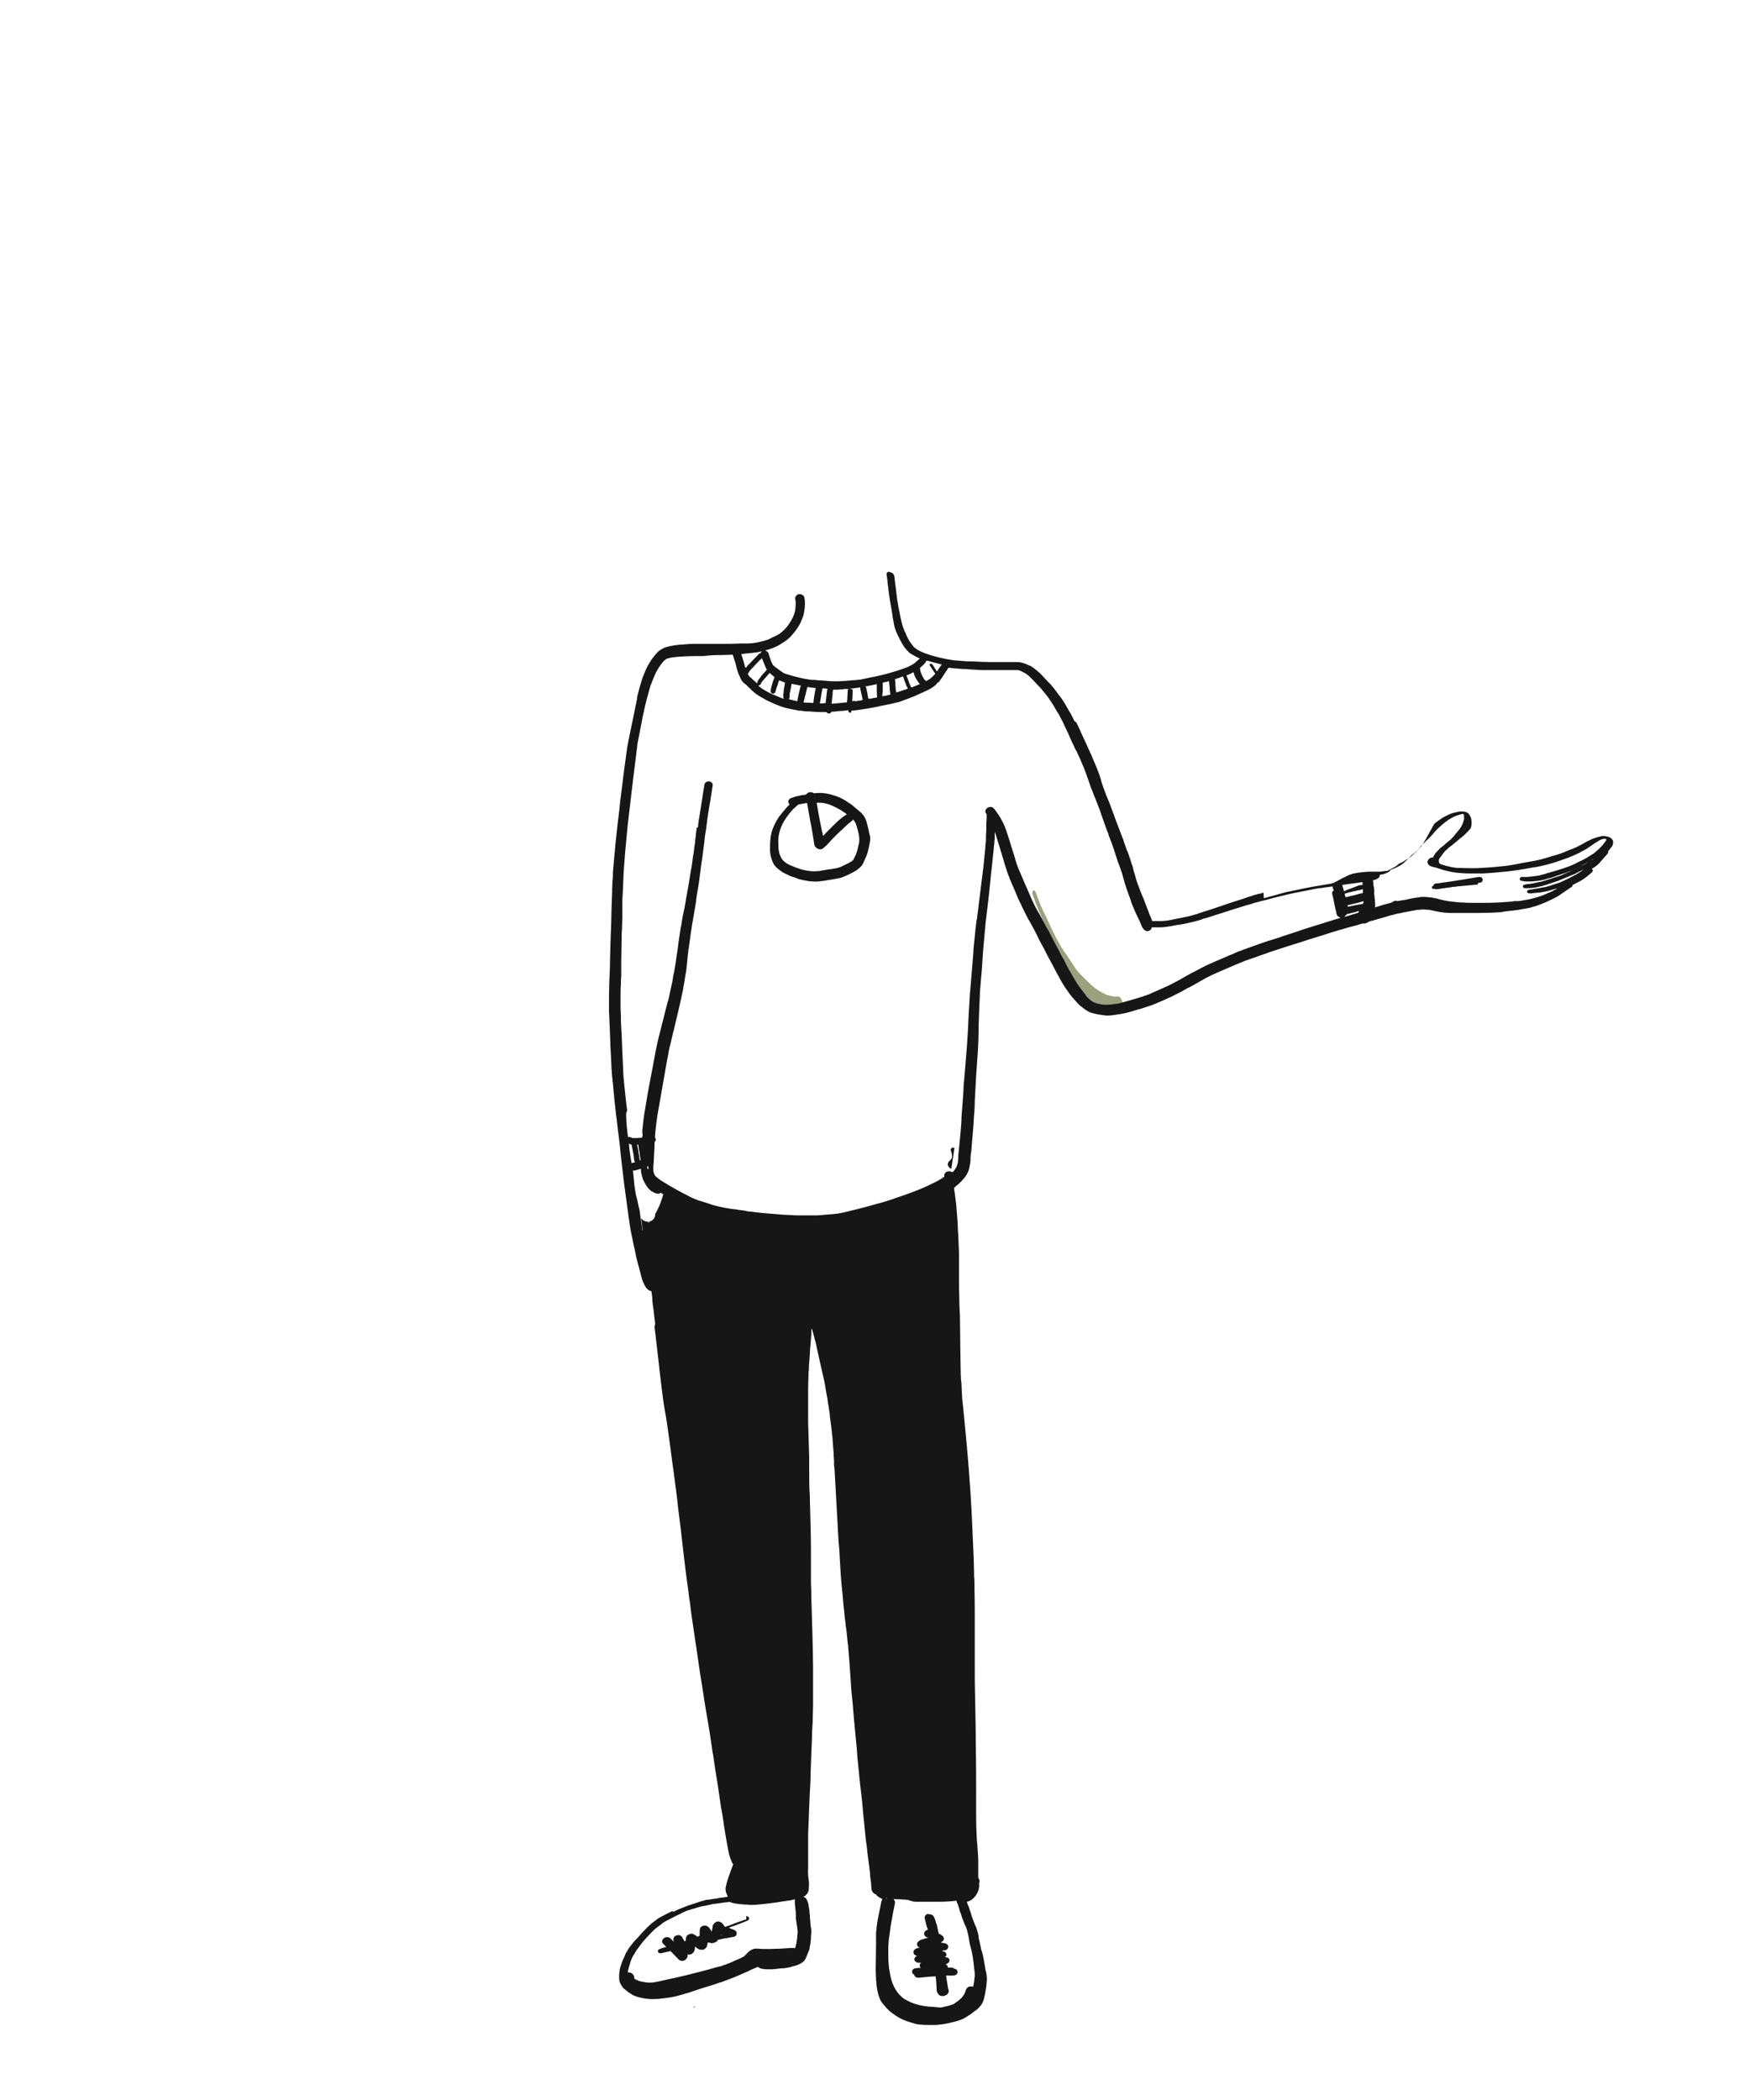 <svg width="500" height="600" xmlns="http://www.w3.org/2000/svg"><g fill="none" fill-rule="evenodd"><path d="M295.185 254.45c-.3.4-.3.9-.1 1.3.5 1.4 1 2.8 1.6 4.2.5 1.2 1 2.3 1.5 3.5.5 1.1.8 2.1 1.3 3.2.4 1.2.9 2.3 1.5 3.5.4.9.8 1.7 1.2 2.6.5.9 1 1.9 1.5 2.8.6 1 1.1 2.1 1.7 3.1.7 1.2 1.3 2.4 2.2 3.5.4.5.9 1 1.3 1.5.4.4.8.9 1.2 1.3.5.6 1.1 1.1 1.6 1.6.5.4 1 .9 1.5 1.3.3.3.7.5 1.1.7.2.2.5.3.7.4.3.2.7.3 1 .4.6.2 1.2.4 1.8.4.7.1 1.4-.2 2-.4.3-.2.5-.5.7-.9.2-.5.3-.9.3-1.4 0-.5-.1-1-.3-1.4-.1-.2-.2-.3-.3-.5-.2-.3-.5-.4-.8-.5-.2 0-.3.1-.5.1h-.4c-.2 0-.4-.1-.6-.1-.4-.1-.7-.2-1-.2-.1 0-.3-.1-.4-.1-.5-.1-.9-.4-1.3-.6-.5-.3-1-.5-1.4-.8-.9-.6-1.7-1.2-2.4-1.9l-2.4-2.4c-.4-.4-.8-.8-1.1-1.2-.4-.4-.7-.9-1-1.4-.7-1-1.3-1.9-1.9-2.9l-.9-1.2c-.3-.5-.6-1-.9-1.4-.5-1-1.1-1.9-1.6-2.9s-1-2.1-1.5-3.1c-.5-1.1-1-2.1-1.5-3.2-.5-1-1-2-1.4-3.1-.4-1.1-.9-2.2-1.3-3.4-.1-.2-.2-.4-.4-.4-.1-.2-.2-.1-.3 0" fill="#9BA17F"/><g fill="#161616"><path d="M271.6 328.359s0 .1 0 0c.1.4.2.8.3 1.1.1.4.1.9.1 1.3 0 .1 0 .1-.1.2 0 .1-.1.1-.1.2l-.5.5c-.3.3-.5.6-.5 1s.2.7.5 1c.2.1.3.2.5.3l.9-6c-.2 0-.4-.1-.6-.1l-.5.5m-73.6 245.2c.1 0 .3 0 .4-.1.1-.1.2-.3.4-.4-.3.2-.5.3-.8.5m223.8-321.6c-2.4.2-4.7.4-7.1.7-.8.1-1.6.1-2.4.2-.4 0-.8.1-1.3.1-.4 0-.9.1-1.3.2h-.2c-.1 0-.2 0-.3.1-.1.1-.1.2-.1.3 0 .2.2.4.4.4.5 0 1-.1 1.6-.1.5-.1 1-.1 1.5-.2.9-.1 1.8-.2 2.6-.3 2.2-.2 4.4-.4 6.7-.6.1 0 .2 0 .3-.1.1-.1.1-.2.1-.3 0-.1 0-.2-.1-.3-.1 0-.2-.1-.4-.1"/><path d="M422.5 250.559c-1.8.3-3.7.6-5.5.9-2.3.4-4.6.7-6.9 1-.2 0-.4.2-.5.4-.1.2-.2.4-.1.6.1.2.2.4.4.5.2.1.4.1.7.1 2.3-.3 4.5-.7 6.8-1 1.9-.3 3.8-.6 5.6-.9.5-.1.7-.6.6-1-.1-.2-.2-.4-.4-.5-.1-.1-.3-.1-.4-.1h-.3m-195.7 0c.1 0 .1 0 .2.1 0 0-.1 0-.2-.1m8-21.2c.8.1 1.6.3 2.4.6 1 .4 2 .9 3 1.5.4.2.7.5 1.1.7.3.2.6.5.9.7.6.5 1.3 1 1.8 1.6.1.2.3.4.4.6.3.7.5 1.5.7 2.2.2.7.3 1.4.4 2v1.3c-.1.4-.2.9-.3 1.3-.1.3-.1.6-.2.9-.2.7-.4 1.3-.7 1.9-.2.3-.3.7-.5 1-.2.2-.4.4-.6.5-.5.3-1 .6-1.5.8-.7.3-1.3.7-2 .9-.4.1-.9.3-1.4.3-.4.1-.9.2-1.3.2-1 .2-2 .3-3 .5-.9.1-1.8.1-2.7 0-.7-.1-1.4-.2-2.1-.4-.4-.1-.8-.2-1.2-.4-.4-.1-.7-.2-1.1-.4-.8-.3-1.6-.6-2.3-1.1-.4-.3-.8-.6-1.1-1-.2-.3-.4-.6-.5-.9-.3-.6-.4-1.1-.5-1.7-.1-.5-.1-.9-.1-1.4 0-1-.1-2 .1-2.9.1-.5.2-1 .4-1.6.2-.6.4-1.1.7-1.7.3-.6.7-1.2 1.1-1.8.4-.6.9-1.2 1.4-1.8.6-.7 1.3-1.3 2-1.9.4-.1.7-.1 1.1-.2.3-.1.7-.1 1.1-.2l1.8-.3c.7.2 1.7.2 2.7.2m-2.1-2.7c-.7.1-1.5.2-2.2.3-.4.1-.8.2-1.2.2-1.1.2-2.1.4-3.1.8-.1 0-.2.1-.3.1-.2.1-.4.3-.5.4-.2.3-.2.6-.1.9.1.2.1.3.3.5-.7.6-1.3 1.4-1.9 2.1-.5.6-1.1 1.3-1.5 2-.5.7-.8 1.5-1.2 2.3-.9 2-1 4.2-1 6.4 0 .4 0 .9.1 1.3.1.7.3 1.3.5 1.9.1.2.1.3.2.5l.3.6c.1.2.3.4.4.5.2.3.5.5.8.8l1.2.9c.5.3 1.2.6 1.8.9.6.3 1.2.5 1.9.7.3.1.7.3 1 .4l1.2.3c1 .2 2.1.4 3.1.4 1 .1 2-.1 2.9-.2.4-.1.8-.1 1.2-.2l1.8-.3c.3-.1.7-.1 1-.2.2 0 .4-.1.6-.1.5-.1 1.1-.4 1.6-.6.6-.3 1.1-.5 1.7-.8.3-.2.6-.3.9-.5.4-.2.7-.4 1-.7.2-.1.4-.3.6-.5.2-.2.4-.4.6-.7l.3-.6c.5-1.1 1-2.1 1.3-3.3.1-.6.3-1.2.4-1.9.1-.3.1-.7.2-1.1 0-.3.1-.6 0-1 0-.3-.1-.6-.2-.9-.2-1.1-.5-2.3-.8-3.4-.2-.7-.5-1.3-.9-1.9-.5-.6-1.1-1.2-1.8-1.7-.5-.4-.9-.8-1.4-1.2-.5-.4-1.1-.7-1.6-1.1-.4-.3-.8-.5-1.2-.7-.4-.2-.7-.4-1.1-.5-.4-.2-.9-.4-1.4-.5-.5-.2-.9-.3-1.4-.4-.7-.2-1.4-.2-2.1-.3h-.5c-.5 0-1 0-1.5.1"/><path d="M231.2 226.359c-.3.1-.6.3-.8.5 0 .1-.1.2-.1.3-.1.2-.1.4 0 .6.4 2.3.8 4.5 1.2 6.8.4 1.9.7 3.8 1 5.7 0 .2 0 .3.1.5 0 .2 0 .4.1.7 0 .2.1.3.2.4.1.2.2.3.4.4.2.2.6.4 1 .4s.7-.1 1-.4c.4-.3.8-.7 1.1-1 .3-.4.7-.7 1-1.1.3-.3.5-.6.8-.8.5-.6 1.1-1.1 1.7-1.7.5-.5 1.1-1 1.6-1.5.6-.6 1.2-1.1 1.9-1.6.4-.3.5-1 .2-1.4-.2-.3-.5-.5-.8-.5-.3-.1-.8-.1-1 .1-1.3.8-2.4 1.8-3.5 2.9l-1.5 1.5-1 1c-.2.2-.4.5-.6.7l-.3-1.2c-.2-1-.4-1.9-.6-2.9-.5-2.5-.9-5-1.3-7.5 0-.3-.3-.5-.6-.7-.2-.1-.4-.2-.6-.2h-.6m-26.7 326.8h-.1.1m1.5-.4c.1 0 .1.1.2.1-.1 0-.2 0-.2.1v-.2m7-4.3c-.1 0-.2.1-.4.1-.3.1-.5.2-.8.3-.6.2-1.2.4-1.7.6-1 .4-2 .8-3 1.1-.1-.2-.2-.4-.4-.6-.1-.2-.2-.3-.4-.5-.1-.1-.2-.1-.3-.2-.1-.1-.2-.1-.2-.1-.3-.2-.7-.2-1-.1-.3.1-.6.3-.8.5-.1.1-.2.3-.3.5-.1.2-.1.4-.1.6-.1.3-.1.7-.2 1v.2h-.1c-.1-.3-.3-.5-.5-.8-.1-.2-.2-.3-.4-.5-.3-.2-.6-.4-1-.4-.6 0-1.3.3-1.4.9-.1.4-.1.7-.1 1.1v.9c-.2.1-.4.2-.7.3l-.1-.1c-.2-.3-.6-.4-.9-.6-.3-.2-.7-.2-1.1-.1l-.6.3c-.2.1-.3.3-.4.5-.1.1-.1.2-.1.3 0 .2 0 .3-.1.5v.4c-.1 0-.2.1-.3.1-.1-.1-.1-.2-.2-.3-.2-.3-.4-.6-.5-.9-.3-.5-1-.7-1.5-.5-.6.1-1 .6-1 1.1 0 .3.1.5.1.7l-.9-.9c-.2-.2-.6-.4-1-.4s-.7.1-1 .4c-.3.2-.4.5-.4.8v.3c.1.2.2.4.4.5.3.3.5.6.8.8-.4.1-.7.2-1.1.3-.3.1-.6.2-1 .4-.3.1-.4.5-.3.7.1.3.5.5.9.4l2.7-.6c.8.8 1.5 1.6 2.3 2.4.2.2.6.4 1 .4.3 0 .7-.1 1-.4.2-.2.4-.4.5-.7.1-.2.1-.4 0-.7h.8c.6-.2 1-.6 1.2-1.1 0-.1.1-.2.1-.4 0-.3.1-.5.1-.8.2.2.4.3.6.5.4.3 1 .5 1.6.4.6-.1 1.1-.6 1.2-1.1.1-.3.1-.6.2-.9.1 0 .2-.1.3-.1.1.1.2.1.3.1.3.1.5.2.8.1.2 0 .5-.1.7-.2.1-.1.3-.1.4-.2.2-.1.3-.3.4-.5.4-.1.8-.2 1.3-.3.4-.1.8-.2 1.2-.2.7-.1 1.4-.3 2.1-.4.5-.1.8-.5.8-1s-.4-.8-.8-1c-.2-.1-.4-.1-.6-.2-.3-.1-.6-.2-.8-.4.5-.2 1-.4 1.4-.5.7-.3 1.4-.5 2.1-.8.3-.1.6-.2 1-.4.2-.1.3-.1.5-.2.1 0 .2-.1.2-.1.1 0 .1-.1.2-.1.3-.1.4-.5.3-.7 0-.1-.1-.2-.2-.3-.2-.1-.3-.2-.5-.2h-.1c.1.9 0 1-.2 1m52-1.6c-.6.2-.9.7-.8 1.2.1.6.3 1.1.4 1.7.1.2.1.5.2.7 0 .1 0 .1.1.2 0 .1 0 .2.1.3l.1.4c-.4.1-.7.3-.9.6-.3.4-.2.9.2 1.3.2.2.5.3.8.3h.1c-.2.1-.4.1-.6.2-.2.1-.5.1-.7.2-.2.1-.5.2-.7.2-.2.1-.5.2-.7.4-.3.2-.6.5-.6.9s.3.9.8 1c-.2 0-.3.1-.5.1-.3.1-.7.2-.9.4-.2.2-.4.5-.4.8 0 .3.1.6.4.8l.6.3c-.1 0-.2.1-.2.1-.2.1-.4.3-.5.6-.1.2-.1.3 0 .5s.1.3.3.4l.3.2c.1.1.3.1.4.1h.9c-.2.1-.3.3-.4.5-.1.3 0 .8.3 1-.5 0-1 0-1.4.1-.3 0-.6.1-.8.3-.2.2-.3.4-.3.7 0 .4.2.7.6.8 0 .2.1.4.3.6.2.2.5.3.7.3h.4c1-.1 2.1-.2 3.1-.3.5 0 1.1-.1 1.6-.1.1.6.2 1.2.2 1.8 0 .5.1 1 .1 1.5v.4c0 .2 0 .5.1.7l.3.6c.2.3.6.6.9.6.3 0 .6.1.9 0 .3-.1.5-.2.8-.4.2-.2.3-.4.4-.6.1-.3.1-.7-.1-1-.2-1.3-.4-2.5-.6-3.8h1.2c.4 0 .9 0 1.3-.1.5-.1.8-.5.8-.9 0-.2-.1-.5-.3-.7-.2-.2-.4-.2-.7-.3-.2-.2-.5-.3-.8-.3h-1c0-.2 0-.3-.1-.5s-.4-.4-.6-.4c.1 0 .1 0 .2-.1.2 0 .3-.1.4-.2.2-.1.3-.2.4-.3.1-.2.1-.3.2-.5 0-.4-.3-.8-.8-.9-.2 0-.4-.1-.5-.1.3-.2.4-.4.4-.7 0-.4-.3-.8-.8-.9-.1 0-.3-.1-.4-.1v-.1c.1 0 .2 0 .3-.1h.3c.2 0 .3-.1.4-.1.3-.1.5-.3.6-.5.1-.2.2-.5.1-.7-.1-.3-.4-.6-.8-.7-.4-.1-.9-.2-1.3-.2 0 0 .1 0 .1-.1.1-.1.2-.1.2-.2.1-.1.2-.1.3-.2.2-.2.3-.4.3-.7 0-.2-.1-.3-.2-.5-.1-.1-.2-.3-.4-.4-.2-.1-.4-.3-.7-.4-.1 0-.2-.1-.2-.1 0-.2-.1-.4-.1-.5-.1-.6-.3-1.2-.4-1.8 0-.2-.1-.4-.2-.6-.1-.3-.2-.7-.3-1-.1-.4-.3-.7-.5-1.1-.2-.3-.6-.5-1-.5-.5-.1-.6-.1-.7-.1"/><path d="M214.1 544.259h1.3c2.6-.2 5.3-.5 8.3-1l2.1-.3c.3-.1.6-.1.8-.2.2 0 .3-.1.5-.1v1.2c0 .3.1.6.1.9.1.7.1 1.4.2 2.1v.8c0 .4 0 .8.1 1.2.1.7.2 1.4.3 2 0 .3.1.6.1 1 0 .3 0 .7-.1 1.1 0 .6-.1 1.2-.2 1.9-.1.5-.2 1.1-.4 1.6v.2c-.2-.1-.4-.1-.6-.1h-.5c-1 .1-2.1.1-3.1.2-1 0-2.2.1-3.3.1h-.4c-.8 0-1.8 0-2.8-.1h-.5c-.3 0-.5 0-.7.1-.4.1-.8.3-1.3.7-.4.3-.7.7-1.1 1.1l-.3.3c-.7.4-1.4.7-2.1 1-.2.1-.3.1-.5.2-1 .5-2 .9-3.1 1.3l.2-.1-.3.1c-.4.2-.8.3-1.2.4l-.5.1c-.5.1-1 .3-1.4.4-1.3.4-2.7.7-4.1 1.1-2.3.6-4.7 1.2-7 1.7l-1 .2c-2.2.5-3.8.9-5.4 1.1h-.7c-.3 0-.7 0-1.1-.1-.7-.1-1.3-.2-1.9-.4-.3-.1-.6-.3-.9-.4-.1-.1-.3-.2-.4-.3v-.3c0-.4-.2-.7-.5-1-.3-.3-.7-.4-1.1-.4h-.2c0-.3 0-.5.1-.7.1-.6.3-1.2.5-1.8v-.1l.3-.9c.1-.1.1-.3.2-.4v-.1c.1-.3.3-.6.5-.9l.9-1.5 1.8-2.4c.7-.8 1.6-1.8 2.6-2.8.5-.5 1-1 1.6-1.4.5-.4 1-.7 1.4-1.1.5-.3 1.1-.7 1.6-.9.8-.4 1.5-.8 2.1-1.1l.4-.2c.4-.2.9-.4 1.3-.6.1-.1.2-.1.3-.2.2-.1.5-.2.7-.3.2-.1.5-.2.7-.3h.1c.9-.3 1.8-.6 2.6-.8.6-.2 1.3-.4 2-.5.2 0 .4-.1.6-.1.3-.1.6-.1.9-.2.2 0 .3-.1.5-.1.1 0 .2 0 .3-.1.2-.1.5-.1.7-.1.3 0 .6-.1.9-.1.7-.1 1.4-.2 2-.3.3 0 .7-.1 1-.1.1 0 .3 0 .4-.1.1.1.3.1.5.2.8.3 1.8.4 2.7.5h.2c.3 0 .6.1.9.1h.7l.7.1zm52.3 29.1h-.3c-.6 0-1.3-.1-2-.2-.6-.1-1.2-.2-1.9-.4-.3-.1-.7-.2-1-.3-.9-.3-1.9-.8-2.8-1.3-.7-.5-1.3-1.1-1.8-1.7-.5-.6-.9-1.3-1.2-1.9-.2-.4-.3-.8-.5-1.2-.2-.5-.3-1-.4-1.4-.2-.8-.3-1.7-.5-2.7-.1-1-.2-2.1-.2-3.2v-2.9c.1-1.1.1-2.1.3-3 .1-1 .3-2 .4-3 .3-1.5.5-3 .8-4.4l.4-2v-.3c0-.2-.1-.4-.2-.6-.1-.1-.1-.2-.2-.3.6.1 1.2.1 1.8.1.6 0 1.2.1 1.7.1.3 0 .7.1 1 .2.3.1.7.2 1 .3.3.1.7.1 1.2.1h6.3c1.5 0 3.3-.1 5-.3v.1c.1.2.1.4.2.6l.1.2c.2.5.3 1 .5 1.5v.1c.1.4.2.7.4 1.1.2.7.4 1.4.7 2 .2.6.4 1.2.7 1.7.2.6.4 1 .5 1.5.2.8.4 1.7.5 2.5.1.4.1.8.2 1.1l.3 1.2c.1.2.1.5.2.7.1.7.3 1.4.4 2.2l.3 2.4v.3c.1.6.2 1.3.2 2 0 .3 0 .6-.1.9v.3c0 .3-.1.5-.1.8-.1.4-.1.7-.2 1.1 0 .1 0 .2-.1.3-.1-.1-.2-.1-.3-.1h-.4c-.6 0-1.1.4-1.3.9-.1.4-.3.9-.5 1.3-.2.3-.4.6-.7 1-.5.5-1.1 1-1.6 1.3-.2.1-.3.2-.4.3-.2.2-.5.3-.8.4-.5.2-1 .3-1.3.4-.6.1-1.2.3-1.8.4h-.6c-.8-.1-1.4-.1-1.9-.2zm-13.1-31.2l.2.1c-.1 0-.2.1-.2.2-.1-.1 0-.2 0-.3zm-49.8-61.4v-.1.3-.2zm-.9-6.2l.2 1.5-.2-1.5zm-17.8-142.4v-.6c0 .2.1.3.1.5l.1.4.3 1.5c-.1 0-.2 0-.2.1h-.1c-.1-.7-.2-1.3-.2-1.9zm199.5-70.2c-.1-.1-.1-.1-.2-.1.1-.1.2-.1.3-.2.1-.1.3-.3.4-.5l.6-.1c.6-.2 1.3-.3 1.9-.5.3-.1.7-.2 1-.3-.1.2-.1.3-.2.5l-.9.3c-.8.2-1.5.5-2.3.7l-.3.1-.3.1zm.7-3.3c.9-.2 1.9-.5 2.9-.7.5-.1.9-.3 1.4-.4.1 0 .2-.1.3-.1v.2c0 .1-.1.2-.1.3 0 .1-.1.1-.1.2v.1c-1.6.2-3.1.6-4.2.8-.2-.1-.2-.2-.2-.4zm-.7-2.8l-.1-.3v-.2c.4-.1.8-.3 1.3-.4.4-.1.8-.2 1.3-.3.4-.1.8-.2 1.3-.3.2 0 .4-.1.6-.1.1 0 .2 0 .3-.1.1 0 .3-.1.4-.1v1.1c-.1 0-.3.1-.5.1-.5.1-1 .2-1.5.4-1 .2-2 .5-2.9.7-.1-.1-.1-.3-.2-.5zm-.8-3c1.2-.2 2.4-.4 3.5-.5.6-.1 1.3-.2 2-.3h.3v.8c-.3 0-.6 0-.9.1-.2 0-.4.1-.6.2-.4.1-.7.3-1.1.4l-.2.1c-.9.3-1.7.6-2.5 1-.2-.8-.4-1.3-.5-1.8zm9.4 6c0-.6 0-1.2-.1-1.9l-.1-.9-.1-.9v-.1c.1-.6 0-1.4-.2-2.2v-.1l-.1-1.3h.1c.6-.1 1.1-.3 1.5-.7.2-.1.3-.3.3-.5v-.3c.2 0 .3 0 .5-.1.7-.1 1.3-.3 2-.7.3-.2.5-.4.6-.6.4-.2.8-.3 1.2-.5.5-.2 1-.5 1.6-.8.7-.4 1.2-.9 1.6-1.3l.5-.5.1-.1.1-.1.1-.1.3-.3c.3-.3.6-.6.9-.8l.3-.2.3-.3c.3-.3.6-.5.9-.8.2-.2.3-.4.5-.6l.1-.1v-.1c.2-.2.3-.4.5-.5.6-.6 1.1-1.2 1.8-1.8l.1-.1.4-.4c.3-.3.7-.7 1-1.1.2-.2.4-.5.6-.7l.3-.3c.4-.4.9-.9 1.5-1.4.6-.5 1.2-1 1.8-1.4.8-.5 1.5-.9 2.3-1.2.3-.1.7-.2.9-.3.3-.1.5-.1.8-.2h.3l.1.1c0 .1.1.3.1.4v.9c-.1.6-.3 1.2-.6 1.8-.3.7-.8 1.3-1.4 2-.2.2-.3.4-.5.6-.1.1-.2.2-.2.3-.4.4-.8.9-1.2 1.3-.2.1-.3.2-.5.4l-.1.1h-.1l-.3.3c-.2.2-.4.3-.6.5l-.3.3c-.3.2-.5.4-.8.6l-.1.1c-.3.2-.5.5-.7.7l-.2.2c-.3.3-.6.6-.8 1-.2.2-.3.5-.4.8h-.1c-.3 0-.5.1-.8.2-.3.2-.6.5-.7.8-.1.3-.1.7.2 1 .2.3.5.5.9.6.3.1.5.2.8.2 1 .3 1.9.6 2.9.9 1.3.3 2.4.6 3.6.7 1.2.1 2.4.2 3.6.2h3.7c2.1-.1 4.4-.3 7.3-.6 2.7-.3 5.4-.8 7.6-1.2h.2c1-.2 2.1-.4 3.2-.7 1.1-.3 2.2-.6 3.6-1.1 1.1-.4 2.4-.8 3.5-1.3.6-.2 1.1-.5 1.6-.7.5-.2 1-.5 1.5-.8.7-.3 1.3-.7 1.9-1.1.4-.3.9-.6 1.3-.9.2-.1.4-.3.6-.4.1 0 .1-.1.2-.1.4-.3.9-.6 1.4-.8.3-.1.6-.2.9-.2h.3c.1 0 .2 0 .2.1v.3c0 .1 0 .2-.1.2l-.9 1.2-.2.2c-.4.4-.8.9-1.2 1.2-.2.2-.5.4-.8.7-.2.2-.5.4-.7.5-.6.4-1.2.7-1.6 1-.5.3-1.1.6-1.7.9-.2.1-.5.2-.7.3-.4.2-.7.4-1.1.6-.5.2-1.1.5-1.7.7-1.8.7-3.7 1.2-5.3 1.7-.4.1-.9.2-1.3.4l-1.2.3-.3.1c-.9.2-1.8.3-2.7.4h-.1c-.3 0-.6.1-.8.1h-1.7c-.1 0-.2 0-.3.1l-.3.3c0 .1 0 .3.1.5.1.1.2.2.4.2.4.1.8.1 1.1.2h1.1c.5 0 1 0 1.6-.1 1.2-.1 2.5-.3 3.6-.7.9-.2 1.8-.5 2.6-.8l.6-.2c1.2-.4 2.4-.8 3.7-1.3.5-.2 1-.4 1.6-.7.4-.2.7-.4 1.1-.6.1-.1.3-.1.4-.2l.4-.2c.4-.2.8-.4 1.2-.7.5-.3 1-.6 1.4-.9h.1c-.1.1-.2.2-.3.2h-.1c-.2.1-.4.3-.6.4-.3.2-.6.4-.9.5-.4.2-.9.5-1.3.7l-.5.3-.2.1c-.5.3-1.1.6-1.6.8-.5.2-1 .5-1.5.7l-.3.1c-.1.1-.3.1-.4.2-.3.1-.6.2-.9.4-.4.2-.9.4-1.3.5-.7.2-1.3.4-1.9.6-.5.2-1.1.3-1.6.5l-.3.1c-.6.2-1.3.4-1.9.5h-.1c-.3.1-.6.1-.9.2-.4.1-.7.1-1 .2-.2 0-.3 0-.5.1h-.3c-.4 0-.8.1-1.2.2-.1 0-.2.1-.3.1-.1.1-.2.2-.2.4 0 .3.3.5.6.5h1.3c.4 0 .7-.1 1.1-.1.7-.1 1.3-.2 2-.4.6-.1 1.2-.3 1.8-.5h.1l.2-.1 1.8-.6c.6-.2 1.3-.4 1.9-.7.7-.3 1.4-.6 2-.8l.4-.2 1.5-.6.6-.3.2-.1c.2-.1.4-.2.7-.4l.3-.1c.3-.2.7-.3 1-.5-.4.3-.7.5-1 .7-1 .7-2.1 1.2-3.2 1.8l-.4.2c-.3.1-.6.3-.8.4h-.1l-.3.2-.3.1c-.4.2-.8.4-1.2.5-.7.2-1.4.5-2.4.8-.6.2-1.3.4-2.1.5-.8.2-1.6.3-2.3.4-.6.1-1.1.2-1.7.3-.1 0-.3.1-.4.2-.1.1-.1.3-.1.4 0 .1.1.2.3.3.1 0 .2.1.3.1h.6c.3 0 .5-.1.8-.1.3 0 .7-.1 1-.1h.1c.3 0 .6-.1.9-.1.4-.1.8-.2 1.1-.2.8-.2 1.4-.3 1.9-.5.4-.1.8-.2 1.1-.3.2-.1.4-.1.6-.2-.4.3-.8.5-1.2.7-.5.3-1.1.5-1.5.7-.5.2-1.1.5-1.6.7-1.1.4-2.2.7-3 .9-1.1.3-2.2.4-3.1.6-.5.1-1 .1-1.5.1-.3 0-.6 0-.9.1-.2 0-.5 0-.7.1h-.5c-.9.1-1.9.1-2.9.2-1.7.1-3.3.1-4.7.1h-2.5c-.9 0-1.9 0-2.9-.1-.9 0-1.8-.1-2.7-.2-1.2-.1-2.2-.3-3.1-.5-.5-.1-1-.2-1.5-.4-.4-.1-.9-.2-1.5-.3-.6-.1-1.3-.1-1.9-.2h-.8c-.3 0-.6 0-.9.1-.9.1-1.7.2-2.6.4-.3.1-.6.1-.9.2l-.4.1c-.4.1-.9.1-1.3.2-.2 0-.3.1-.5.1s-.5.1-.7.1c-.1-.1-.3-.1-.5-.1s-.4.1-.6.2c-.2.1-.5.3-.7.4h-.2c-.2.1-.4.1-.6.2l-1.2.3-2.5.8v-.4zm-152.8-61.9c.4 0 .8 0 1.2-.1h1.1c-.1.1-.1.2-.2.3v.4c0 .6-.1 1.2-.1 1.8 0 .3 0 .7-.1 1v.3c-1.2.1-2.7.3-4.2.4h-.2c0-.3.1-.6.1-.8v-.3c.1-.7.2-1.4.2-2.1l.1-.8h1.6c.3-.1.4-.1.5-.1zm-5.9 4l.1-.3.3-1.8c.1-.8.3-1.5.4-2.2.4 0 .8.1 1.1.1h.3l-.1.6c-.1.8-.2 1.7-.3 2.5 0 .3-.1.7-.1 1-.4.1-1 .1-1.7.1zm8.6-4.2l1.1-.1c.5-.1 1-.1 1.5-.2l.4-.1v.5c.2.7.3 1.5.5 2.2.1.3.1.6.2.9l-.2.1c-.4.1-.8.1-1.2.2-.2 0-.3 0-.5.1h-.1l-.5-.1-.5.1v-.2c0-.7.1-1.5.1-2.2v-.7c0-.1 0-.2-.1-.3-.1-.1-.2-.1-.4-.1h-.2c0-.1 0-.1-.1-.1zm-11.8 4h-.8c-.2 0-.4 0-.6-.1.1-.3.1-.6.2-.9l.1-.2v-.2l.3-1.1c.1-.6.3-1.2.5-2 .4.1.7.1 1.1.2h.2c.2 0 .5.1.7.1h.3v.4l-.1.4c-.2 1.1-.4 2.3-.5 3.5-.4 0-.9-.1-1.4-.1zm17.1-1.2c-.1-.4-.2-.7-.2-1.1-.1-.6-.3-1.3-.4-1.9l-.1-.3c0-.1-.1-.1-.1-.2h.3c1.2-.2 2-.4 2.9-.6v.3c0 1.1 0 2.3.1 3.5-.5.1-1.3.2-2 .4h-.2l-.3-.1zm-22.8.2c.1 0 .1 0 0 0 .2-.1.3-.3.3-.5v-1c.1-.3.1-.6.2-.9 0-.2.1-.3.1-.5l.3-1.5c.3.1.6.1.9.2l.6.1c.4.1.7.2 1.1.2-.2.8-.4 1.4-.5 2-.1.4-.2.8-.3 1.4-.1.3-.1.7-.2 1.1-.9-.2-1.7-.4-2.5-.6zm26.9-2.1v-2.6l.4-.1.4-.1c.2 0 .3-.1.5-.1l.2-.1h.3c.1.6.1 1.3.2 1.9v.4c.1.5.1 1 .2 1.5-.9.2-1.6.4-2.3.5 0-.5 0-.9.1-1.3zm3.7-.8v-.4c-.1-.5-.1-1-.1-1.5l-.1-.9c.9-.3 1.6-.5 2.3-.8l.1.3c.2.5.3.9.5 1.4l.1.2c.1.2.2.4.2.6.1.3.2.5.4.8 0 .1.1.1.1.2h-.1c-.1.1-.3.1-.4.2h-.1l-.6.2c-.1 0-.2.1-.3.1-.2.1-.4.1-.6.2l-.9.3c-.1 0-.2 0-.2.1h-.1c-.1-.3-.1-.7-.2-1zm-38.4-1.7v-.1c.1-.2.3-.4.4-.5.7-.8 1.3-1.5 2-2.3l.1.1.2.2c.2.1.3.3.5.4.2.2.4.3.6.5-.2.5-.4 1.1-.6 1.7-.1.4-.2.8-.3 1.1-.1.4-.2.8-.2 1.3 0 .3.2.5.5.6h.2c.3 0 .6-.2.6-.4.2-.5.3-1.1.5-1.6.1-.2.2-.4.2-.6.1-.4.3-.8.4-1.1v-.1c.2.1.3.2.5.2.3.1.7.3 1 .4l.2.1c-.1.6-.2 1.1-.3 1.7 0 .2-.1.4-.1.7v.3c0 .2-.1.5-.1.7 0 .4 0 .7.1 1.2-.2-.1-.4-.1-.6-.2-1-.4-2.1-.9-3-1.3-.9-.4-1.8-.9-2.4-1.3-.5-.3-.9-.7-1.3-1h.2c.4-.2.7-.4.7-.7zm42.9 1.3l-.3-.6-.1-.2c-.1-.2-.2-.5-.3-.7v-.1c-.2-.4-.3-.9-.5-1.3l-.2-.5v-.1c.3-.1.6-.2.8-.3.2-.1.5-.2.8-.4.1-.1.2-.1.4-.2.1.4.2.7.3 1 .3.7.7 1.3 1.1 1.9.1.1.3.3.4.5l-.3.1-.4.2-1.5.6-.2.1zm4-2c-.4-.4-.7-.9-1-1.6-.1-.2-.2-.5-.3-.7-.1-.2-.1-.5-.2-.7v-.3c0-.1 0-.2-.1-.3.2-.2.4-.3.6-.5l.6-.6c.2-.2.4-.4.5-.6.1-.1.1-.2.2-.4.2 0 .3.1.5.1h.1c1.3.4 2.7.7 3.8 1-.3.4-.6.7-.8 1.1l-.6.9-1.3-2c-.1-.1-.2-.2-.4-.2h-.2c-.2.1-.3.3-.1.5.4.7.9 1.4 1.3 2l.2.3-.1.2c-.4.4-.9.9-1.4 1.3-.3.2-.6.4-1 .6-.2 0-.3-.1-.3-.1zm-48.1.8l-.3-.3c-.2-.2-.4-.4-.7-.6l-.3-.3c-.3-.3-.6-.5-.9-.8-.2-.2-.3-.5-.5-.8h.1c.1-.1.2-.2.2-.3.1-.2.2-.3.3-.4v-.1c.6-.6 1.2-1.3 1.7-1.8s1-1.1 1.6-1.6l.2-.2c.3.7.6 1.6 1 2.5l.3.6c0 .1.1.1.1.2l-.9 1-.2.2c-.2.2-.3.4-.5.6l-.2.3c-.1.2-.3.4-.4.5-.1.2-.3.4-.4.6-.1.1-.1.3-.1.4-.1.1 0 .2-.1.3.1 0 .1.1 0 0zm-25.4-7.2l-.2.1s.1-.1.2-.1zm15.1-.9c1.1 0 2.2-.1 3.3-.1h.1v.1l.3 1c.3.9.6 1.8.8 2.8l.3 1c.2.5.4 1.1.7 1.6v.1c.1.3.3.6.5.9.2.3.5.6.8.8.2.1.3.3.5.4l.2.2.5.5c.2.2.5.4.7.7.4.3.8.7 1.3 1.1.5.3 1 .7 1.6 1 .4.2.9.5 1.4.8 1.5.7 3.1 1.5 4.8 2 1 .3 2 .5 3 .7h.1c.3.1.6.1.9.2.2 0 .4.1.6.1h.5c.6.1 1.1.2 1.7.2h.6c.4 0 .8.1 1.3.1.7 0 1.3.1 2 .1h1.6l.2.2c.1.1.3.2.5.2.1 0 .3 0 .4-.1.2-.1.3-.2.3-.4.7 0 1.5-.1 2.2-.2h.2c.5 0 .9-.1 1.4-.1.2 0 .5-.1.7-.1h.4v.3c0 .1.1.2.2.3.1 0 .2.1.2.1h.1c.1 0 .2-.1.3-.2.1-.1.1-.2 0-.3v-.1h.2c1.1-.1 2.4-.3 3.7-.5 1.2-.2 2.4-.4 3.9-.7l.3-.1 3-.6c.2 0 .4-.1.5-.1l1.2-.3c.2-.1.3-.1.5-.1.4-.1.8-.2 1.2-.4 1.3-.5 2.5-.9 3.7-1.4l.2-.1 3.3-1.5c.6-.3 1.2-.6 1.7-1 .5-.3.9-.7 1.2-1.1l.3-.3h.2c.1-.1.2-.2.2-.4.1-.2.3-.3.4-.5.3-.5.6-.9.8-1.2.1-.2.2-.4.4-.6.1-.2.2-.4.4-.6.2-.3.3-.5.5-.8.6.1 1.3.2 1.9.2h.1c.9.1 1.9.2 2.8.2.4 0 .8 0 1.2.1 1.2.1 2.5.1 4 .2h9.8c.2 0 .4.1.5.1.7.3 1.3.6 1.8.9.9.6 1.6 1.4 2.2 2 .5.5 1 1.1 1.5 1.6l.1.1.3.3.1.1c.6.7 1 1.2 1.4 1.7l1 1.3.1.2c.2.3.5.7.7 1 .5.8 1 1.7 1.6 2.7l.1.2.1.1c.2.3.4.6.5.9.3.5.5 1 .8 1.5l.6 1.3 1 2.1c.3.7.6 1.4 1 2.3l.1.2.1.2.3.6c.2.5.4 1 .7 1.5l.1.1c.7 1.5 1.4 3 2 4.5.7 1.6 1.2 3.3 1.8 4.9.2.6.4 1.3.7 1.9.5 1.3 1 2.6 1.5 3.8.3.9.8 1.9 1.1 3 .2.6.4 1.1.6 1.7.2.6.4 1.1.6 1.7.1.4.3.8.4 1.1.1.2.1.4.2.5.2.4.3.8.4 1.2.1.2.1.4.2.5.9 2.2 1.6 4.5 2.3 6.7.2.5.4 1.1.6 1.6.2.5.3 1 .5 1.5l.1.2c.3 1.1.6 2.2.9 3.2.3 1 .7 2.1 1.1 3.2.1.4.3.7.4 1.1l.1.3.1.3v.1c.2.4.3.9.5 1.3.6 1.5 1.3 3 2 4.4.1.2.2.5.3.7 0 .1.1.1.1.2v.1c.1.1.2.3.2.5.1.2.2.3.3.5l.1.1c.1.2.2.3.3.4.2.2.6.4 1 .4.1 0 .2 0 .3-.1.3-.1.5-.2.7-.5.1-.1.1-.2.1-.3v-.2h2.3c.9 0 1.8-.1 3-.3.7-.1 1.4-.3 2.1-.4h.1l.7-.1c1.3-.2 2.5-.5 3.8-.8.7-.2 1.3-.3 1.8-.5.8-.3 1.4-.5 2-.6l.2-.1h.1c1.2-.4 2.3-.8 3.4-1.1 2.4-.8 5-1.6 7.6-2.4l.3-.1h.1c.5-.1 1-.3 1.6-.5.2-.1.5-.1.7-.2h.1c.3-.1.7-.2 1-.3l1.3-.3c1-.3 2-.5 3-.8 2.4-.6 4.8-1.2 7.5-1.7 1.4-.3 2.7-.5 4.1-.8.5-.1.9-.2 1.4-.2.3 0 .5-.1.8-.1.5-.1.9-.2 1.4-.2l.6-.1.7-.1c.1.4.2.8.4 1.2-.2 0-.3.2-.4.3-.1.1-.1.3-.1.5.1.6.3 1.1.4 1.7l.2 1.1c.1.5.2.9.3 1.4.1.3.1.6.2.8 0 .2.1.3.1.5s.1.5.2.7c.1.2.3.4.6.5.1.1.2.2.4.3-.5.1-.9.3-1.4.4-1.6.5-3.3 1-4.8 1.5-1 .3-1.9.6-2.9.9-1 .3-2 .6-3 1-1.5.5-3.1 1-4.6 1.5l-.8.3c-.9.3-1.9.6-2.9.9-1.2.4-2.5.8-3.8 1.3-.5.2-.9.3-1.4.5-.8.3-1.7.6-2.5.9l-.2.1c-.6.2-1.2.4-1.8.7-.7.3-1.3.6-1.9.8l-.4.2c-2.1.9-4.3 1.8-6.4 2.8-1.4.7-2.8 1.5-4.2 2.2-.7.4-1.5.8-2.3 1.3l-.7.4c-.6.3-1.1.6-1.7.9-.8.4-1.7.9-2.7 1.3l-2.7 1.2c-.4.2-.8.3-1.1.5-.4.2-.9.4-1.3.5-1.6.6-3.2 1-4.8 1.5l-.4.1-2.1.6c-.7.2-1.6.3-2.5.4-.4 0-.8.1-1.1.1h-1.2c-1-.1-1.9-.3-2.7-.6l-.6-.3c-.6-.4-1.1-.9-1.5-1.3-.2-.2-.4-.4-.5-.7-.1-.2-.3-.3-.4-.5-.4-.5-.7-.9-1-1.3-.7-.9-1.3-1.9-1.9-2.9-.5-.9-1-1.8-1.5-2.6l-.2-.4c-.2-.4-.5-.9-.7-1.4-.3-.6-.6-1.2-1-1.8-.7-1.3-1.4-2.7-2.1-4-.4-.8-.9-1.7-1.3-2.5-.3-.6-.6-1.2-1-1.8-.8-1.5-1.6-3.1-2.5-4.6-.4-.7-.8-1.4-1.2-2.3-.5-1-.9-2-1.3-2.9-.2-.5-.5-1.1-.7-1.6-.3-.6-.5-1.2-.8-1.8l-.1-.3c-.4-1-.9-2-1.3-3-.5-1.2-.9-2.4-1.2-3.6-.6-1.9-1.1-3.4-1.5-4.8l-.2-.6c-.2-.6-.4-1.3-.6-1.9-.2-.5-.4-1.1-.6-1.6-.2-.5-.5-1.1-.9-1.8-.4-.8-1-1.7-1.7-2.6-.1-.1-.1-.2-.2-.3l-.1-.1c-.2-.2-.4-.5-.8-.6h-.4c-.3 0-.5.1-.7.2-.3.2-.5.4-.6.7-.1.3-.1.7.1.9l.2.3v.1c0 .7 0 1.5-.1 2.3v2.2l-.1 1.7v1.3c-.1.7-.2 1.5-.2 2.2-.2 1.6-.3 3.3-.5 5l-.6 4.8c-.4 3.2-.8 6.5-1.2 9.7 0 .4-.1.7-.2 1.1-.1.8-.2 1.6-.3 2.5l-.4 4c-.1.9-.2 1.8-.2 2.6 0 .4-.1.9-.1 1.3-.1.8-.1 1.7-.2 2.5l-.1 1.1c-.2 2.2-.4 4.7-.6 7.2-.1 1.6-.2 3.3-.3 4.9 0 .7-.1 1.3-.1 2 0 .8-.1 1.6-.1 2.4-.1 1.6-.2 3.3-.3 4.9-.2 2.5-.4 5-.6 7.4-.1.8-.1 1.6-.2 2.4l-.1 1c-.1.7-.1 1.4-.1 2 0 .5-.1.9-.1 1.4-.1 1.4-.2 2.7-.3 4.1-.1 1.1-.2 2.2-.2 3.3-.1 2-.3 4-.5 6v.1c-.1 1.1-.2 2.2-.3 3.1-.1.4-.1.9-.1 1.3s-.1.9-.1 1.4c-.1.5-.2.9-.4 1.4-.3.5-.6 1-1 1.5h-.4c-.2-.2-.5-.2-.8-.2-.3 0-.6.1-.9.3-.2.2-.4.5-.4.8v.4c-.1.1-.3.2-.5.4-.6.4-1.3.8-2.1 1.2-1 .5-1.9.9-2.7 1.3-1.8.8-3.6 1.5-5.3 2.1-1.3.5-2.7.9-4.3 1.5-1.5.5-3.1 1-4.4 1.3-3.7 1.1-6.8 1.8-9.6 2.5-.9.2-1.7.3-2.5.4-.8.1-1.7.1-2.5.2-.3 0-.6 0-.9.1-.6 0-1.1.1-1.7.1h-5.5c-1.3-.1-2.7-.1-4.1-.2l-1.2-.1-3.6-.3c-1.5-.1-3-.3-4.5-.5h-.2c-.4 0-.8-.1-1.2-.2l-.5-.1-1.6-.2c-.5-.1-1-.2-1.5-.2-.2 0-.5-.1-.7-.1-.2 0-.3-.1-.5-.1-.4-.1-.9-.1-1.3-.2-.1 0-.3-.1-.4-.1-.5-.1-.9-.2-1.4-.3-.6-.2-1.3-.3-2.1-.6-1.2-.4-2.4-.8-3.5-1.1l-.5-.2c-.7-.3-1.5-.6-2.2-1-1-.5-1.9-1-2.7-1.4-.9-.5-1.8-1-3-1.7-.8-.5-1.6-1-2.3-1.4-.5-.4-1.1-.8-1.5-1.2-.1-.1-.2-.3-.3-.4l-.3-.9c-.1-1 0-2.1.1-3.1v-.5c.1-1.1.1-2.2.2-3.3v-.9c.1-2.6.4-5.3.8-8.1.9-5.3 1.9-10.7 2.8-16l.2-.9.2-1.2.3-1.5c.1-.2.1-.5.2-.7.3-1.2.5-2.3.8-3.5l.2-.7c.4-1.8.9-3.7 1.3-5.5.2-.9.4-1.7.6-2.6.2-.9.4-1.9.6-2.8.1-.4.2-.8.2-1.2.2-1 .4-1.9.5-2.9.1-.4.1-.7.2-1.1.2-1 .3-2.1.4-3.1 0-.4.1-.7.1-1.1l.3-2.7c.1-.4.1-.8.2-1.3.2-1.2.3-2.4.5-3.6.1-.7.2-1.3.3-2l.2-1.2c.1-.6.2-1.1.3-1.7l.3-1.8v.1c.1-.8.3-1.7.4-2.5v-.2l.2-1.5.3-1.7c.4-2.4.7-4.9 1-7.3l.2-1.2c.2-1.5.4-3.1.6-4.6.1-1 .2-2.1.4-3.1.1-.4.1-.9.2-1.3.1-.8.2-1.7.3-2.5l.3-1.9.3-1.9.3-1.7.6-3.9c.1-.3 0-.6-.1-.8-.2-.2-.4-.4-.7-.5h-.3c-.2 0-.4 0-.6.1-.2.1-.5.4-.6.6-.5 3.2-1 6.4-1.5 9.5-.2 1-.3 2-.4 3-.3-.2-.4.2-.4.6-.1.6-.2 1.2-.2 1.8-.1.6-.2 1.2-.2 1.8-.1.4-.1.8-.2 1.3-.1.9-.2 1.8-.4 2.7l-.2 1.6c-.1.8-.2 1.6-.4 2.4-.4 2.6-.8 5.1-1.3 7.7-.3 1.7-.5 3.1-.8 4.3-.3 1.3-.5 2.7-.7 4l-.1.3c-.2 1.3-.4 2.7-.6 4-.1.5-.1 1.1-.2 1.6-.3 1.8-.5 3.8-.9 6-.1.7-.2 1.3-.4 2 0 .2-.1.4-.1.6-.1.4-.1.9-.2 1.3-.2 1.1-.5 2.1-.7 3.2l-.2 1-.3 1.2c-.1.2-.1.4-.2.6l-.6 2.4c-.2.9-.5 1.9-.7 2.8l-.3 1.1c-.3 1.3-.6 2.5-.9 3.6l-.2.8c-.2 1.1-.5 2.2-.7 3.3-.6 3.4-1.1 6-1.6 8.5s-.9 5.1-1.4 8c-.4 2.2-.6 4.2-.8 6.2 0 .4.1.8.1 1.2 0 .1 0 .2-.1.3v.2c-.1.3-.1.7-.1 1v.1c0 .3-.1.7-.1 1-.1 1.4-.1 2.8-.2 4.2v2.2c0 .9 0 1.5.2 2.1.1.6.3 1.1.4 1.5.2.5.5 1 .9 1.7.4.6.7 1 1.2 1.4l.3.3h.1c.2.1.3.2.5.3.4.2.7.3 1.1.4h.4c.2 0 .4-.1.5-.3.3.2.6.3.8.5-.4 1.4-.9 2.9-1.6 4.3-.2.5-.5.9-.7 1.3 0 .2 0 .4-.1.7 0 .2-.1.3-.2.5 0 0 0 .1-.1.1-.2.4-.7.7-1.1.8l-.2.2-.2.3v-.4h-.2c-.2 0-.4 0-.6-.1-.6-.1-1-.5-1.3-.9.1 1.1.3 2.2.4 3.4l-.1.1v-.2l-.1-.9c-.2-1.1-.3-2.3-.5-3.4v-.1c0-.3-.1-.5-.1-.8l-.1-.5c-.1-.3-.1-.7-.2-1v.4c-.1-.8-.3-1.7-.5-2.5-.2-.7-.4-1.5-.5-2.3-.2-1.1-.3-2.2-.4-3.2-.1-.7-.1-1.4-.2-2.1-.1-.3-.1-.7-.2-1-.1-.4-.2-.8-.2-1.2-.2-1.2-.4-2.5-.6-3.9-.1-.9-.2-1.9-.3-2.8l-.1-.6c0-.3-.1-.6-.1-.8 0-.3-.1-.6-.1-.8-.1-.6-.1-1.2-.2-1.8-.1-1.1-.2-2.2-.2-3.8 0-.3.1-.6.3-.9-.2-1.2-.3-2.7-.5-4.1v-.1c-.1-1-.2-1.9-.3-2.9 0-.3-.1-.7-.1-1-.1-.7-.1-1.4-.2-2.1v-.4l-.3-6.3c-.1-1.8-.1-3.6-.2-5.3l-.1-1.3c0-.7-.1-1.5-.1-2.2v-1.4c0-.7-.1-1.5-.1-2.3v-3.2c0-1.2 0-2.4.1-3.5v-.1c0-.8 0-1.6.1-2.3v-4.4c0-2.1.1-4.2.1-6.3 0-.8 0-1.6.1-2.4 0-1.2.1-2.4.1-3.5v-4.2c0-.8 0-1.5.1-2.3.1-2.6.2-4.8.3-6.8.1-1.8.3-3.5.4-5.3l.1-1.1c.2-2.2.4-4.3.6-6.4.3-2.6.6-5.2.9-7.7l.6-5.1c.5-4 .9-7.4 1.3-10.5v-.2c.3-1.5.6-3.1.9-4.6l.3-1.5c.2-1.1.4-2.3.7-3.4l.1-.6c.3-1.4.7-2.9 1.1-4.3.1-.5.3-1 .4-1.5 0-.1.1-.2.1-.3.1-.2.1-.5.2-.7l.1-.2c.4-1 .8-2.1 1.3-3.2.7-1.3 1.3-2.3 2.1-3.2.3-.4.7-.7 1-.9.1-.1.2-.1.3-.1.6-.2 1.1-.3 1.9-.4 2.1-.2 4.1-.3 5.9-.3h2.3c2.4-.3 3.9-.3 5.2-.3zm7 3.6l-.1-.2c-.1-.2-.2-.5-.2-.7l-.9-3c.3 0 .6 0 .9-.1 1.1-.1 2.4-.2 3.7-.4.4-.1.8-.2 1.3-.3-.2.2-.4.4-.4.6-.2 0-.4.1-.5.2-.7.8-1.5 1.5-2.2 2.3-.2.2-.4.5-.7.7l-.2.2c-.1.2-.3.3-.4.5l-.1.2h-.2zm40.6-27.3c-.2.1-.3.4-.3.6.1.7.2 1.5.3 2.2v.2c.2 1.7.4 3.5.7 5.3.2 1.1.4 2.2.6 3.5.1.3.1.5.1.8.2.9.3 1.8.5 2.7.1.5.3 1.1.5 1.6s.5 1.1.7 1.5c.5 1.1 1.1 2.2 1.8 3.2.2.2.4.5.6.7l.1.1.6.6c.2.2.5.4.9.6.3.2.6.3.9.5l1.2.6c-.2.2-.5.4-.7.6l-.2.2c-.3.3-.6.5-1 .8-.4.2-.7.4-1.3.7-.3.1-.6.3-1 .4-2.5.9-4.6 1.5-6.6 2-1.3.3-2.6.6-3.8.8-.4.1-.9.2-1.3.3l-.5.1c-.5.1-1 .2-1.4.2h-.2c-.3 0-.6.1-.8.1h-.4c-.7.1-1.4.1-2.2.2h-.2c-.6 0-1.3.1-1.9.1h-.7c-1.1 0-2.3-.1-3.2-.2-.6 0-1.3-.1-1.9-.1l-.6-.1h-.9l-.8-.1c-.4-.1-.8-.1-1.2-.2-.2 0-.3-.1-.5-.1-.4-.1-.9-.2-1.3-.3l-.4-.1-1.2-.3c-.7-.2-1.4-.4-2-.6-.4-.1-.8-.3-1.2-.6-.3-.2-.7-.5-1-.7l-.3-.3h-.1c-.4-.3-.7-.5-1-.8l-.2-.2c-.5-1-.9-2.1-1.2-3.2v-.1c-.2-.4-.6-.7-1-.8.4-.1.7-.2 1-.3.4-.1.8-.3 1.2-.4.3-.1.6-.3.9-.4.7-.3 1.3-.7 1.9-1.1.7-.4 1.4-.9 2-1.5.6-.6 1.1-1.2 1.5-1.7.4-.5.8-1.1 1.1-1.6.4-.6.7-1.3 1-2.1.3-.7.5-1.4.6-2.2.2-1.3.3-2.6 0-3.9-.1-.5-.7-.9-1.3-.9h-.3c-.7.2-1.1.8-1 1.5 0 .1.1.2.1.3.1.9 0 1.9-.1 2.8-.1.3-.2.7-.3 1.1-.1.3-.3.7-.4 1-.3.5-.5 1-.8 1.4-.3.5-.6.9-1 1.4-.6.7-1.2 1.2-1.8 1.7-.4.3-.9.5-1.4.8-.2.1-.3.2-.5.2-.6.3-1.1.6-1.6.8-1.5.5-2.9.8-4.3 1-.8.1-1.5.1-2.3.1h-1.4c-1 0-2 .1-3 .1h-10.1c-1.2 0-2.3.1-3.3.2h-.4c-1 .1-1.9.2-2.9.4-.4.1-.9.2-1.3.3-.4.1-.8.3-1.1.5h-.1l-.3.2c-.2.1-.4.3-.6.4-.3.2-.5.5-.8.8l-.1.1-1.2 1.5c-.4.6-.7 1.2-1.1 1.8-.6 1.1-1 2.2-1.3 3-.1.1-.1.3-.2.4-.1.3-.2.6-.3 1l-.3 1-.3 1c-.2.7-.4 1.5-.6 2.3l-.1 1c-.1.3-.2.6-.2.9 0 .2-.1.3-.1.5l-.1.4c-.1.3-.1.6-.2 1-.1.7-.3 1.3-.4 2-.3 1.4-.6 2.9-.9 4.3-.1.3-.1.7-.2 1-.2.8-.3 1.7-.5 2.5-.1.4-.1.7-.2 1.1-.1.7-.2 1.5-.3 2.2-.2 1.5-.4 2.9-.6 4.4-.4 2.9-.7 5.9-1.1 8.8-.2 2-.4 4-.7 6.1-.2 1.8-.4 3.7-.6 5.5l-.1 1.1c-.2 2.3-.4 4.6-.6 6.6-.1.8-.1 1.5-.1 2.3 0 .3 0 .6-.1 1 0 .8-.1 1.5-.1 2.3v.8c-.1 1.9-.1 3.7-.2 5.8 0 2-.1 4.2-.2 6.7-.1 2.1-.1 4.2-.2 6.7 0 2-.1 4.1-.2 6.3s-.1 4.2-.1 6v2.9l.1 2.1.1 2.1c0 .9.1 1.9.1 2.8 0 .9.1 1.9.1 2.8l.1 1.8.1 1.8c0 .8.1 1.6.1 2.3 0 .4 0 .8.1 1.2 0 .9.1 1.7.2 2.6 0 .3 0 .5.1.8.1.7.1 1.5.2 2.3 0 .3.1.6.1.9.1.7.1 1.5.2 2.2l.2 1.7.2 1.9c.3 2.1.5 4.4.8 6.5l.3 2.4c.1 1 .2 2 .3 3.1l.9 7.7c.2 1.5.4 2.9.6 4.4.1.7.2 1.4.3 2.2.2 1.8.5 3.6.8 5.7.1.4.1.8.2 1.2l.3 1.5.1.4c.2 1.1.4 2.2.7 3.3.4 2.1.8 3.9 1.3 5.5l.1.4c.2.9.5 1.8.7 2.7.2.6.4 1.1.6 1.5.2.4.4.8.7 1.2.2.2.4.4.7.6.2.1.5.2.7.2 0 .2 0 .4.1.6.1.7.2 1.5.2 2.2 0 .3.1.7.1 1 .1.7.2 1.5.3 2.2 0 .3.1.6.1 1l.3 2.4-.2.8c.2 1.9.5 3.9.7 5.9.3 2.6.6 5.1.8 7.1.2 1.7.4 3.3.6 5 .1.5.1 1 .2 1.5.2 1.8.5 3.5.8 5.3l.2 1c.3 1.9.6 4.1.9 6.3l.2 1.4c.2 1.5.4 3.1.6 4.6.3 2.1.6 4.3.9 6.6.3 2.4.6 4.5.8 6.7.6 4.5 1.1 8.9 1.6 13.4.4 3.6.9 7.4 1.4 10.9l.2 1.7c.2 1.2.4 2.5.5 3.7.1.7.2 1.5.3 2.2l.3 2c.2 1.4.4 2.8.6 4.1l.4 2.6c.5 3.5 1 7.1 1.6 10.6.5 3.3 1 6.6 1.6 9.9.5 3 1 6.1 1.4 9.1l.1.4c.4 3 .9 6.1 1.4 9.1l.6 4.1c.2 1.4.4 2.8.7 4.3.1.8.3 1.7.4 2.5l-.1-.4c.4 2.6.8 4.9 1.2 7.1l.3 1.5c.1.6.3 1.1.4 1.5l.6 1.5c.1.2.2.3.3.4-.4.9-.7 1.8-1 2.7-.5 1.3-.8 2.3-1 3.2-.1.3-.1.6-.2.9 0 .3 0 .7.1 1 0 .2.1.4.2.6 0 .1.1.2.1.3.1.2.2.4.2.6-.7.1-1.5.2-2.3.3-.1 0-.3 0-.4.1-.4.1-.9.1-1.4.2l-.7.1-.6.1h-.3c-.2 0-.4.1-.6.1l-.6.2c-.5.1-.9.2-1.4.4-.2.1-.4.1-.6.2-.1 0-.2.1-.3.1l-.3.1c-.2.1-.4.1-.6.2-.6.2-1.3.4-2 .7-1.1.4-2.3.9-3.3 1.4l-.5-.1-1.8.9c-.6.3-1.1.6-1.7.9-.6.3-1.1.8-1.7 1.2l-.1.1c-.5.3-.9.7-1.3 1.1l-.1.1c-.4.3-.7.7-1.1 1.1l-.3.3-.3.3c-.3.3-.6.6-.8.9-.4.5-.9 1-1.3 1.4-.5.5-.9 1.1-1.4 1.7-.4.5-.7 1-.9 1.4l-.1.1c-.1.2-.2.4-.3.5l-.2.5-.2.5c-.1.3-.3.6-.4.8 0 .1-.1.2-.1.3-.1.2-.2.5-.3.8-.1.4-.3.8-.4 1.2-.1.4-.2.9-.2 1.2-.1.5-.1.9-.1 1.2v.3c0 .4 0 .8.1 1.2.1.4.3.8.5 1.1.2.5.6.9 1 1.2.3.3.8.6 1.1.9.3.2.7.4 1.1.7.8.4 1.7.7 2.8.9.9.2 1.9.3 3 .3h.4c.9 0 1.8-.1 2.6-.2 1.8-.2 3.5-.5 5.1-1 .2-.1.5-.1.7-.2.4-.1.9-.3 1.4-.4.7-.2 1.4-.5 2.1-.7 1.1-.4 2.4-.8 3.8-1.2.6-.2 1.3-.4 1.9-.6.5-.2 1-.4 1.5-.5l.3-.1 3.9-1.5c1-.4 2-.9 3.2-1.4.3-.1.5-.2.8-.4l2.1-.9c.1 0 .2-.1.3-.1l.1.1c.3.3.8.4 1.3.5.6.1 1.1.1 1.5.1h.1c.7 0 1.4 0 2-.1.9-.1 1.6-.2 2.4-.2.7-.1 1.2-.2 1.7-.3.6-.2 1.4-.4 2.1-.6.7-.3 1.6-.7 2.1-1.4.3-.4.4-.8.6-1.2.1-.2.2-.4.2-.6l.1-.2c.1-.1.1-.3.2-.4l.1-.3c.1-.2.2-.5.2-.7v-.1c.1-.5.2-1.1.3-1.6v-.3c.1-.4.1-.9.1-1.3v-.2c.1-.6.1-1.1.1-1.5 0-.5-.1-1-.2-1.4v-.2c-.1-.8-.1-1.6-.2-2.4 0-.3 0-.7-.1-1 0-.6-.1-1.2-.2-1.8-.1-.4-.1-.8-.2-1.1-.1-.4-.3-.8-.5-1.2-.2-.3-.5-.5-.9-.6h.1c.1-.1.2-.2.3-.2.3-.2.5-.5.8-.8.3-.5.4-1.1.4-1.6v-.2c0-.5.1-1.1 0-1.6-.1-.6-.1-1.1-.2-1.7 0-.6-.1-1.2 0-1.8v-10.2c0-.6.1-1.3.1-2.2.1-1.8.1-3.6.2-5.3 0-.8.1-1.7.1-2.5 0-.7.1-1.3.1-2 .1-1.7.2-3.5.2-5.2.1-1.8.1-3.7.2-5.5.1-1.6.1-3.2.2-4.8 0-1.5.1-3 .2-4.5v-.6c0-1.3.1-2.6.1-3.9v-11.1c0-2.9-.1-6-.2-10-.1-2.3-.1-4.6-.2-6.8 0-1.1-.1-2.2-.1-3.2 0-1.2 0-2.4-.1-3.6v-6.4c0-3.3 0-6.6-.1-9.8-.1-2.6-.1-5.3-.2-7.8 0-.8 0-1.6-.1-2.4-.1-2.5-.1-5.1-.1-7.6v-2.3c-.1-3.3-.2-6.5-.3-10v-10c0-1.2.1-2.4.1-3.5 0-.5 0-1 .1-1.4 0-1.1.1-2.3.2-3.4 0-.5.1-.9.1-1.4 0-.9.1-1.8.2-2.7l.1-1.4c0-.4.1-.9.1-1.3v-.8c0-.3 0-.6.1-.9.2.5.4 1.1.5 1.6.2.6.3 1.3.5 1.9l.1.3c.4 2 .9 4 1.3 5.9.3 1.3.6 2.7.9 4l.3 1.3c.1.5.2 1 .3 1.6 0 .2.1.5.1.7.1.6.2 1.2.3 1.7l.2 1c.1.9.2 1.7.4 2.6 0 .3.1.5.1.8.1.5.2 1.1.2 1.7l.4 3 .1.9.1.8v.3c0 .2 0 .3.1.5.1 1.8.3 3.5.4 5.3v.3c0 .6.1 1.2.1 1.7v.9c0 .3 0 .6.1.9 0 .5.1 1 .1 1.6l.1 1.7c.1 1.2.1 2.4.2 3.6 0 .6.1 1.3.1 1.9.1 1.2.1 2.4.2 3.6 0 .6.1 1.2.1 1.8.1 1.2.1 2.4.2 3.7.1 1.8.2 3.7.4 5.5 0 .6.1 1.2.1 1.8.1 1.2.1 2.4.2 3.6 0 .6.1 1.1.1 1.7l.3 3.6c.1.6.1 1.2.2 1.8.1 1.1.2 2.3.3 3.5l.2 1.8c.1 1.2.2 2.3.4 3.5 0 .5.1 1 .2 1.5.1 1.3.3 2.6.4 3.9l.1.7c.1 1.6.3 3.3.4 4.9.1 1.9.3 3.9.4 5.8.1 2 .3 3.9.5 5.7l.1 1.2c.1 1.2.2 2.4.3 3.7l.1.9c.1 1.4.3 2.9.4 4.3.2 2 .4 4 .5 5.9.1 1.3.3 2.5.4 3.8l.1 1.2c.1.9.2 1.9.3 2.8.1.8.2 1.7.3 2.5.2 2 .4 3.6.5 5.2.2 1.9.4 3.8.6 5.9.1 1.1.2 2.2.4 3.3.1.6.1 1.2.2 1.8.1.6.1 1.2.2 1.7 0 .3.1.5.1.8.2 1.3.3 2.3.4 3.2.1.4.1.8.1 1.3.1.5.1.9.2 1.4 0 .3.1.5.1.8v.4c0 .4.1.7.1 1v.1c0 .2.1.4.1.5.2.5.5.8.9 1 .1 0 .2.1.3.1.1.1.1.2.2.3.2.2.5.4.8.6.1.1.3.1.4.2 0 0 .1 0 .1.1.1 0 .2.1.3.1-.1.2-.1.4-.2.5-.1.3-.2.6-.2.9l-.1.4-.1.6c-.2 1.1-.5 2.2-.7 3.4l-.1.6-.1.5v.3c0 .2-.1.4-.1.5l-.1 1.2-.1.6v3.6c0 2.3-.1 4.8-.1 7.2 0 .8.1 1.7.1 2.5 0 .3 0 .6.1.9v.3c0 .5.1 1.1.2 1.7.1.7.3 1.3.4 1.8.2.6.4 1.1.7 1.7.1.2.3.4.5.7.2.2.3.4.5.6.2.2.4.4.6.7.2.2.5.4.7.7 1.2 1 2.5 1.9 3.8 2.5.9.4 1.8.7 2.8 1l.4.1c.2.1.4.1.6.2.5.1 1 .2 1.5.2.8.1 1.6.1 2.3.1h1.5c.9 0 1.7-.1 2.4-.2.8-.1 1.7-.3 2.5-.5l.4-.1c.8-.2 1.7-.4 2.6-.8 1-.4 1.9-1.1 2.7-1.6.5-.4 1-.8 1.5-1.1l.1-.1c.6-.5 1.1-1.1 1.5-1.7.3-.6.6-1.4.7-2.2l.1-.3.3-1.8c.1-.7.2-1.3.2-1.9.1-.6.1-1.2 0-1.7 0-.4-.1-.9-.2-1.3l-.1-.3-.3-1.8c-.2-1.2-.4-2.3-.7-3.4l-.2-.6-.6-2.7-.2-.8v-.4c0-.2-.1-.4-.1-.6-.2-.7-.3-1.2-.5-1.7-.1-.3-.2-.6-.4-.9-.1-.3-.2-.5-.3-.8-.2-.5-.4-1.1-.6-1.6-.1-.3-.2-.6-.3-1-.2-.7-.5-1.4-.7-2.1l-.1-.1-.3-.9c0-.1-.1-.1-.1-.2h.1c.3-.1.7-.2 1-.4.4-.2.7-.5 1-.8l.1-.1c.2-.2.4-.5.6-.8.2-.3.4-.7.5-1.1.1-.3.2-.5.2-.8.1-.4.1-.8 0-1.2 0-.1.1-.2.1-.3.2-.4 0-.9-.3-1.4v-4.6c0-1.7-.2-3.5-.3-5.2l-.1-1c-.1-2-.2-4.1-.2-6.5v-7.1c0-4.1 0-8.5-.1-12.8 0-4.4-.1-9-.2-14.1-.1-3.8-.1-7.7-.1-11.5v-14.4l-.1-7c0-.7 0-1.3-.1-2v-1.1c0-1.3-.1-2.5-.1-3.8-.1-1.5-.1-3.1-.2-4.6 0-.7-.1-1.5-.1-2.2-.1-1.5-.1-3-.2-4.5l-.1-2.2c-.4-7.4-1-15.5-2-25.5-.1-1.4-.3-2.7-.4-4.1 0-.3-.1-.6-.1-.9-.1-.6-.1-1.2-.2-1.9l-.1-2-.1-2c0-.3 0-.6-.1-.9 0-.6-.1-1.3-.1-1.9 0-1.9-.1-3.8-.1-5.7 0-2.7-.1-5.5-.1-8.3 0-2.1-.1-4.1-.2-6.2v-.7c0-1.5-.1-3-.1-4.4v-8c0-1.2 0-2.4-.1-3.7 0-.8-.1-1.6-.1-2.4 0-.4 0-.8-.1-1.2v-.5c0-.8-.1-1.6-.1-2.4l-.2-2.5-.2-2.5-.3-2.4c0-.2-.1-.4-.1-.7v-.1c-.1-.5-.2-1.1-.2-1.6.3-.2.6-.5.9-.8h.1c.8-.8 1.7-1.6 2.3-2.5.4-.6.7-1.2.9-1.8.2-.7.3-1.4.4-1.9 0-.3.1-.7.1-1v-.6c0-.6.1-1.2.2-1.7.2-2.5.4-5 .6-7.1 0-.6.1-1.2.1-1.8 0-.5.1-1 .1-1.5.1-1.3.2-2.5.2-3.8 0-.7.1-1.4.1-2.1l.3-5.4c.2-2.4.3-4.8.5-7.2.1-1.9.2-3.9.2-5.7v-1.2c.1-1.8.1-3.7.2-5.5 0-.7.1-1.4.1-2 0-.8.1-1.7.1-2.5 0-.4 0-.7.1-1.1.1-.9.1-1.8.2-2.7l.1-.9.1-1.2c.1-2 .3-3.9.4-5.9.2-2.4.4-4.6.6-6.6l.1-1.2c.2-1.9.5-3.9.7-5.8.3-2.8.6-5.3.8-7.6.3-2.5.5-4.9.8-7.5l.1-1.2.1-.7c0-.4 0-.7.1-1.1v-2.1c.4 1 .7 2.1 1 3.1l.2.6c.4 1.3.7 2.3 1 3.3.1.3.2.7.3 1 .2.8.5 1.7.8 2.6.2.6.4 1.3.6 1.8.2.4.4.9.5 1.3l.2.4c.2.5.4 1.1.7 1.6.2.6.5 1.1.7 1.7.5 1.2.9 2.2 1.4 3.1.6 1.4 1.2 2.5 1.7 3.5.3.6.6 1.2 1 1.8.2.4.5.9.7 1.3.6 1.1 1.2 2.2 1.7 3.3l.6 1.2c.4.7.7 1.3 1.1 2 .6 1.3 1.2 2.3 1.7 3.3.2.4.4.7.6 1.1.3.6.7 1.3 1 1.9.8 1.5 1.6 3 2.5 4.4.4.6.9 1.3 1.4 2 .5.7 1.1 1.4 1.6 1.9.4.5.8.9 1.2 1.3.5.4 1 .8 1.4 1.1.3.2.5.4.9.6.5.3 1 .5 1.5.6.6.2 1.2.3 1.7.4l2.1.3h.4c.4 0 .9 0 1.3-.1h.2c1.5-.2 2.8-.4 4-.7.9-.2 1.9-.5 2.8-.8.3-.1.5-.2.8-.2 1.6-.5 2.8-.9 3.9-1.3.6-.2 1.2-.5 1.7-.7.2-.1.5-.2.7-.3.3-.1.6-.3.9-.4 1.2-.5 2.4-1.1 3.6-1.7.8-.4 1.6-.8 2.4-1.3.3-.2.6-.4 1-.5 1.1-.6 2.2-1.2 3.2-1.8 2-1.2 4.2-2.2 6.8-3.3l2.1-.9.9-.4c.3-.1.7-.3 1-.4.6-.3 1.3-.5 1.9-.8.8-.3 1.5-.5 2.3-.8.4-.1.8-.3 1.2-.4l.5-.2c1-.4 2.1-.7 3.1-1.1 1.8-.6 3.7-1.2 5.5-1.8.8-.2 1.5-.5 2.3-.7 2.1-.7 4.9-1.6 7.6-2.4.4-.1.8-.3 1.2-.4.7-.2 1.5-.5 2.3-.7 1.2-.4 2.5-.7 3.7-1.1l.8-.2.8-.2c.8-.2 1.6-.5 2.4-.7h.7c.3-.1.7-.2 1-.5h.1l.5-.2.5-.1 1.7-.5 2.1-.6c.3-.1.7-.2 1-.3l.3-.1c.2 0 .3-.1.5-.1.4-.1.8-.2 1.1-.3.3-.1.7-.2 1-.2.2 0 .3-.1.5-.1.1 0 .2 0 .3-.1.6-.1 1.1-.2 1.7-.3.3-.1.7-.1 1-.2l.6-.1c.1 0 .3 0 .4-.1.3-.1.6-.1.9-.1.5 0 .8-.1 1.2-.1h.5c.5 0 1 .1 1.5.1.5.1.9.2 1.4.3.4.1 1 .2 1.5.3 1.2.2 2.4.3 3.8.3h7c1.2 0 2.6-.1 4.3-.1.6 0 1.2-.1 1.9-.1.5 0 .9-.1 1.4-.2.2 0 .5-.1.7-.1.9-.1 2.2-.2 3.5-.4l1.5-.3h.2l1.5-.3c.5-.1.9-.3 1.4-.4h.1c.6-.2 1.1-.4 1.6-.6l1.5-.6c.5-.2 1-.5 1.5-.7l1.4-.7c.5-.3.9-.5 1.4-.9.9-.6 1.9-1.3 3.1-2.1.2-.1.2-.3.2-.5l.4-.2c.8-.4 1.5-.8 2.1-1.1 1.2-.7 2.2-1.6 3.1-2.4.1-.1.2-.3.2-.4 0-.2-.1-.3-.2-.4 0 0-.1 0-.1-.1.1-.1.2-.1.3-.2l.9-.6c.3-.2.6-.5.9-.8.4-.5.9-1 1.4-1.6.3-.3.5-.6.8-.9l.3-.4c.1-.1.1-.3.1-.4 0 0 0-.1-.1-.1.2-.2.4-.4.6-.7.2-.2.4-.5.6-.8.2-.3.2-.6.3-.9v-.4c0-.2-.1-.4-.2-.5-.1-.1-.2-.3-.3-.4-.1-.1-.3-.2-.5-.3-.1-.1-.3-.1-.4-.2h-.1c-.1 0-.2 0-.3-.1h-.1c-.3 0-.5-.1-.7-.1h-.3c-.3 0-.7.1-1.1.2-.3.1-.7.2-1 .3-.2.1-.4.1-.6.2-.3.1-.6.2-.9.4-.4.2-.7.3-1.1.5-.1.1-.2.1-.3.2-.3.2-.6.3-.9.5-.6.3-1.1.6-1.7.9l-.3.1c-.4.2-.8.4-1.2.5l-1.5.6-.2.1-.2.1c-1 .4-2 .7-3 1l-.4.1c-1.2.4-2.3.7-3.4 1-1.2.3-2.3.5-3.5.7-1.1.2-2.4.4-3.7.7-.8.1-1.6.3-2.4.4-2.8.3-5 .5-7.1.6h-.3c-.5 0-.9.1-1.4.1h-1.9c-1.4 0-2.5-.1-3.6-.1h-.2c-.9-.1-1.9-.3-3-.6-.5-.1-1-.3-1.6-.5 0 0 0-.1-.1-.1l-.1-.1c-.1-.1-.1-.1-.1-.2s-.1-.2-.1-.2v-.6c.1-.3.2-.5.4-.7.2-.3.4-.5.6-.8.2-.3.4-.5.6-.8l.6-.6c.3-.2.5-.5.8-.7.3-.2.5-.4.8-.6l1.8-1.5c.3-.3.6-.5 1-.8.3-.3.6-.5.9-.8.5-.5 1.1-1.1 1.6-1.7.1-.3.1-.5.2-.7.1-.7.1-1.4-.1-2.2-.1-.3-.3-.7-.5-1-.2-.3-.5-.6-.9-.7-.3-.2-.8-.2-1.2-.2h-.5c-.4 0-.7.1-1.1.2-.3.1-.6.1-.8.2h-.1c-.6.2-1.2.4-1.7.7-.5.2-1 .5-1.5.8-.7.5-1.5 1-2.2 1.6-.2.4-.4.7-.6 1.1-.2.3-.3.6-.5.9-.2.3-.4.6-.5.9-.2.3-.3.6-.5.9-.2.3-.3.6-.5.9-.2.3-.4.6-.6 1-.2.4-.5.7-.8 1.1-.6.6-1.1 1.2-1.8 1.8-.3.3-.6.6-.9.8-.4.3-.8.6-1.2.8-.4.2-.7.5-1.1.7-.3.2-.7.3-1.1.5l-.2.2c-.2.2-.4.3-.6.5-.5.3-1.1.6-1.8 1-.2.1-.5.2-.8.4h-.6c-.2 0-.4.1-.6.1h-.2c-.1 0-.3 0-.5.1h-3.2c-1.1 0-2.2.2-3.3.3-.6.1-1.1.2-1.5.3-.6.2-1.2.4-1.7.7-.4.2-.7.4-1.1.5-.1.1-.2.1-.3.2-.5.3-1 .5-1.5.8l-.3.1c-.1.1-.3.2-.4.3-.2 0-.3.1-.5.1l-.3.1c-1.2.2-2.3.4-3.5.6-2.6.4-5.3 1-8.2 1.6-1.1.2-2.2.5-3.2.8l-.7.2c-1 .3-2 .5-2.9.8h-.1l-.6.2-.1-1.6h-.1c-.5.2-1.1.3-1.6.4l-.3.1c-.5.1-1.1.3-1.6.5-.7.2-1.4.4-2.1.7-.6.2-1.3.4-1.9.6-2.3.7-4.7 1.6-7.5 2.5l-.9.3h-.1c-.5.2-1 .3-1.5.5l-.2.1h-.1c-.4.1-.7.2-1.1.4h-.1c-.4.1-.9.3-1.4.4-1 .3-2 .5-3.1.7-.3.1-.7.1-1 .2-.2 0-.4.1-.5.1-1 .2-1.8.4-2.7.5-.7.1-1.3.1-1.9.1h-2.1l-.1-.3c-.1-.2-.1-.3-.2-.5-.1-.3-.3-.7-.4-.9v-.1c-.1-.2-.2-.3-.2-.5-.2-.6-.4-1-.6-1.5l-.9-2.4-.3-.7-.3-.7c-.3-.8-.7-1.7-1-2.6-.4-1-.7-2.1-1-3.2-.2-.6-.4-1.2-.5-1.9-.1-.4-.2-.7-.4-1.1l-.1-.4c-.3-1-.7-2-1-3l-.2-.3c-.3-1-.7-1.9-1-2.9v-.1l-.1-.2c-.5-1.3-.9-2.4-1.3-3.4-.4-1.1-.9-2.3-1.3-3.5-.4-1.1-.8-2.2-1.3-3.5-.4-1-.9-2.1-1.4-3.5-.4-1-.7-2-1-2.9v-.1l-.1-.4c-.3-1-.7-2.1-1.2-3.3-.4-1-.8-1.9-1.2-2.8v-.1l-.1-.2c-1.1-2.4-2.1-4.7-3.2-7-.3-.8-.7-1.5-1.1-2.4l-.2-.4-.5-.3c-.6-1.2-1-2.1-1.6-3l-1.2-2.1c-.4-.6-.8-1.3-1.2-1.8l-.4-.5c-.8-1.1-1.6-2.2-2.5-3.2l-.1-.1-.1-.1-.2-.2-.2-.2-.1-.1c-.4-.4-.8-.9-1.2-1.3l-.1-.1c-.4-.4-.8-.9-1.3-1.3-.4-.4-.7-.6-1.1-.9-.3-.3-.7-.5-1.1-.8-.1-.1-.3-.2-.5-.2l-.2-.1c-.4-.2-.9-.4-1.5-.6-.6-.2-1.3-.3-1.9-.3h-7.8c-1.5 0-3.3-.1-5.1-.2h-1.2c-.4 0-.9-.1-1.3-.1-.8-.1-1.6-.1-2.5-.2-3-.4-5.8-1.1-8.3-2-1-.4-1.9-.8-2.6-1.3-.2-.2-.5-.4-.7-.6-.4-.5-.8-1.1-1.1-1.5-.4-.6-.7-1.3-1-1.9v-.1c-.1-.3-.3-.6-.4-.8-.2-.4-.3-.8-.5-1.3-.3-.9-.5-1.8-.7-2.7l-.6-3c-.1-.6-.2-1.3-.3-1.8 0-.2-.1-.5-.1-.7-.1-1.1-.3-2.2-.4-3.3l-.1-.6c-.1-.9-.2-1.8-.3-2.6h-.1c0-.2-.1-.4-.3-.6-.2-.2-.4-.3-.7-.3-.3-.3-.6-.2-.8-.1zm-70.9 181l.1.4-.1-.4"/><path d="M185.1 330.759c-.1 0-.3.1-.4.1-.2.1-.3.1-.5.2-.4.2-.9.3-1.3.5-.1 0-.2.1-.3.1-.2.1-.3.1-.5.2s-.4.1-.6.2c-.1 0-.3.1-.4.1-.3.1-.6.1-.9.3-.2.1-.3.2-.4.4-.2.2-.2.5-.1.8.1.2.2.3.3.5.2.2.6.3.9.3.2 0 .5 0 .7-.1.1 0 .3-.1.4-.1.3-.1.6-.2 1-.3.7-.2 1.4-.5 2.1-.8.3-.1.5-.2.8-.3.1 0 .1 0 .2-.1.3-.2.6-.5.6-.9 0-.3-.1-.5-.3-.7-.1-.1-.3-.2-.5-.3h-.3c-.1 0-.4-.1-.5-.1m.7-6.1c-.5.2-1 .3-1.5.3h-.2c-.3 0-.6.1-.8.1-.8.1-1.7.1-2.5.1-.1 0-.2 0-.3-.1-.1 0-.1-.1-.2-.1-.5-.2-1.2-.1-1.5.3-.3.4-.1 1 .4 1.3.3.1.6.3 1 .4.2.1.4.1.6.1h2.1c.2 0 .4 0 .7-.1h.1c.2 0 .4-.1.6-.1h-.1.6c.6-.1 1.2-.2 1.7-.3.3-.1.5-.2.7-.5.2-.2.2-.5.1-.8-.1-.2-.3-.5-.5-.6-.2-.1-.4-.1-.6-.1-.2 0-.3 0-.4.1"/><path d="M180.9 325.459c-.2 0-.4.2-.5.3-.1.2-.1.3-.1.5.2 1 .4 2.1.6 3.1.1.5.2.9.2 1.4 0 .2.1.4.1.7 0 .1.1.3.1.4.1.1.2.3.3.4.1.1.2.1.3.2h.3c.3 0 .6-.2.7-.5v-.3c0-.1-.1-.1-.1-.2-.1-.4-.2-.9-.2-1.3-.1-.4-.2-.8-.2-1.3l-.6-3c0-.2-.2-.3-.4-.4-.1-.1-.3-.1-.4-.1.1.1 0 .1-.1.1m1.6.5c-.1.1-.2.3-.2.4.1.9.2 1.9.4 2.8.1.9.2 1.7.4 2.6 0 .1.1.2.3.3.1.1.3.1.4.1.1 0 .3-.1.3-.2.1-.1.1-.2.1-.4v-.1c-.1-.7-.2-1.5-.3-2.2l-.3-2.7c0-.2-.1-.3-.2-.4-.1-.1-.3-.2-.4-.2-.1 0-.4-.1-.5 0"/></g></g></svg>